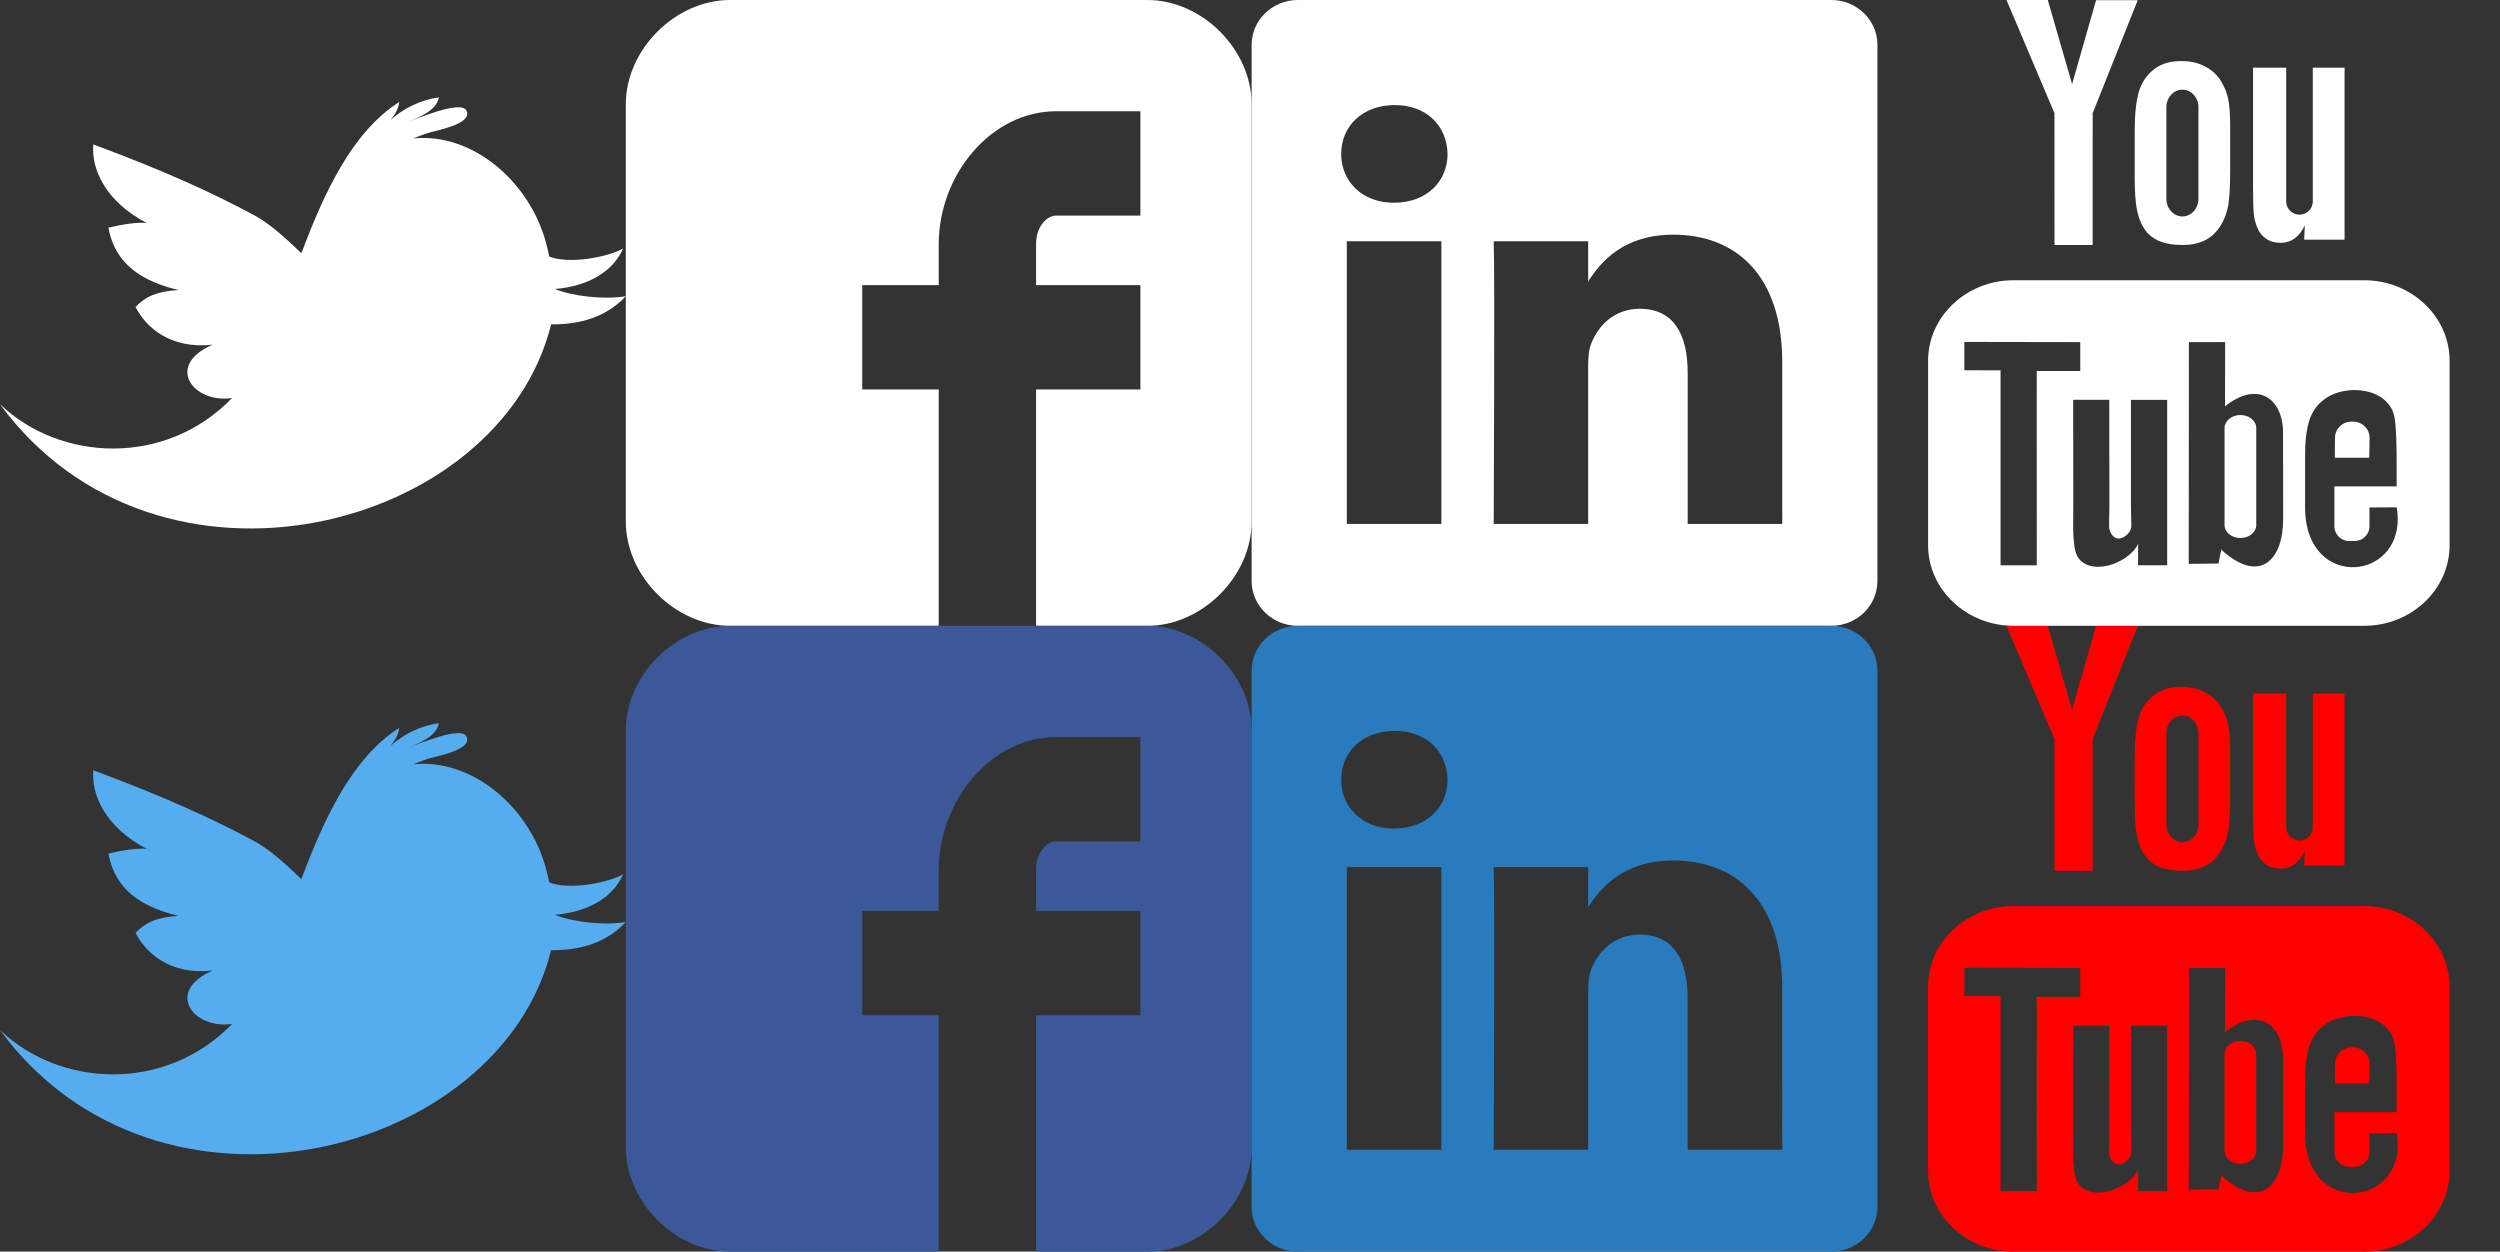 <?xml version="1.0" encoding="utf-8"?>
<!-- Generator: Adobe Illustrator 14.0.0, SVG Export Plug-In . SVG Version: 6.00 Build 43363)  -->
<!DOCTYPE svg PUBLIC "-//W3C//DTD SVG 1.1//EN" "http://www.w3.org/Graphics/SVG/1.1/DTD/svg11.dtd">
<svg version="1.1" id="Layer_1" xmlns="http://www.w3.org/2000/svg" xmlns:xlink="http://www.w3.org/1999/xlink" x="0px" y="0px"
	 width="127.834px" height="64px" viewBox="0 0 127.834 64" enable-background="new 0 0 127.834 64" xml:space="preserve">
<rect x="0" y="0" width="127.834" height="64" fill="#333333" stroke="none"/>
<path id="Twitter__x28_alt_x29__2_" fill="#FFFFFF" d="M28.375,14.778c1.795-0.148,3.016-0.965,3.484-2.074
	c-0.648,0.398-2.66,0.836-3.773,0.418c-0.053-0.258-0.113-0.508-0.172-0.73c-0.85-3.113-3.746-5.617-6.785-5.313
	c0.244-0.098,0.494-0.195,0.742-0.277c0.336-0.117,2.299-0.438,1.988-1.133c-0.262-0.605-2.656,0.461-3.109,0.602
	c0.596-0.223,1.582-0.605,1.688-1.293c-0.914,0.125-1.809,0.555-2.502,1.188c0.25-0.273,0.439-0.602,0.479-0.953
	c-2.435,1.555-3.856,4.691-5.007,7.734c-0.904-0.879-1.705-1.566-2.423-1.949C10.968,9.915,8.556,8.79,4.772,7.384
	c-0.115,1.25,0.618,2.918,2.737,4.023c-0.458-0.063-1.298,0.074-1.968,0.234c0.272,1.438,1.165,2.617,3.583,3.188
	c-1.104,0.074-1.675,0.324-2.194,0.867c0.505,0.996,1.732,2.172,3.941,1.93c-2.455,1.059-1,3.02,0.996,2.727
	C8.462,23.872,3.086,23.614,0,20.669c8.056,10.98,25.57,6.496,28.18-4.082c1.957,0.02,3.109-0.68,3.82-1.441
	C30.873,15.337,29.24,15.138,28.375,14.778z"/>
<path id="Facebook__x28_alt_x29__3_" fill="#FFFFFF" d="M64,5.334C64,2.533,61.469,0,58.668,0H37.335C34.531,0,32,2.533,32,5.334
	v21.334C32,29.471,34.531,32,37.335,32H48V19.914h-3.91V14.58H48V12.5c0-3.582,2.691-6.811,6-6.811h4.313v5.334H54
	c-0.473,0-1.021,0.572-1.021,1.432v2.125h5.334v5.334h-5.334V32h5.689C61.469,32,64,29.471,64,26.668V5.334z"/>
<path id="LinkedIn__x28_alt_x29__3_" fill="#FFFFFF" d="M93.637,0h-27.27C65.061,0,64,1.029,64,2.293v27.414
	C64,30.975,65.061,32,66.367,32h27.27C94.945,32,96,30.975,96,29.707V2.293C96,1.029,94.945,0,93.637,0z M73.702,26.789h-4.835
	V12.338h4.835V26.789z M71.285,10.365h-0.032c-1.62,0-2.673-1.109-2.673-2.496c0-1.416,1.083-2.496,2.736-2.496
	c1.654,0,2.67,1.08,2.703,2.496C74.02,9.256,72.971,10.365,71.285,10.365z M91.133,26.789h-4.836v-7.73
	c0-1.945-0.699-3.27-2.447-3.27c-1.338,0-2.132,0.895-2.478,1.758c-0.13,0.309-0.164,0.738-0.164,1.172v8.07h-4.83
	c0,0,0.062-13.094,0-14.451h4.83v2.051C81.85,13.404,82.996,12,85.564,12c3.182,0,5.567,2.064,5.567,6.504L91.133,26.789
	L91.133,26.789z M81.18,14.434c0.008-0.014,0.021-0.029,0.028-0.045v0.045H81.18z"/>
<path id="Twitter__x28_alt_x29__1_" fill="#55ACEE" d="M28.375,46.777c1.795-0.147,3.016-0.965,3.484-2.073
	c-0.648,0.397-2.66,0.836-3.773,0.418c-0.053-0.258-0.113-0.508-0.172-0.729c-0.85-3.113-3.746-5.617-6.785-5.313
	c0.244-0.099,0.494-0.195,0.742-0.277c0.336-0.116,2.299-0.438,1.988-1.133c-0.262-0.604-2.656,0.461-3.109,0.603
	c0.596-0.224,1.582-0.605,1.688-1.293c-0.914,0.125-1.809,0.555-2.502,1.188c0.25-0.273,0.439-0.602,0.479-0.953
	c-2.435,1.555-3.856,4.691-5.007,7.734c-0.904-0.879-1.705-1.566-2.423-1.949c-2.017-1.082-4.429-2.207-8.212-3.613
	c-0.115,1.25,0.618,2.918,2.737,4.023c-0.458-0.063-1.298,0.074-1.968,0.234c0.272,1.438,1.165,2.616,3.583,3.188
	c-1.104,0.074-1.675,0.324-2.194,0.867c0.505,0.996,1.732,2.172,3.941,1.93c-2.455,1.059-1,3.02,0.996,2.727
	C8.462,55.872,3.086,55.614,0,52.669c8.056,10.979,25.57,6.496,28.18-4.082c1.957,0.021,3.109-0.68,3.82-1.44
	C30.873,47.337,29.24,47.139,28.375,46.777z"/>
<path id="Facebook__x28_alt_x29__1_" fill="#3B5998" d="M64,37.334C64,34.533,61.469,32,58.668,32H37.335
	C34.531,32,32,34.533,32,37.334v21.334C32,61.471,34.531,64,37.335,64H48V51.914h-3.91V46.58H48V44.5c0-3.582,2.691-6.811,6-6.811
	h4.313v5.334H54c-0.473,0-1.021,0.571-1.021,1.432v2.125h5.334v5.334h-5.334V64h5.689C61.469,64,64,61.471,64,58.668V37.334z"/>
<path id="LinkedIn__x28_alt_x29__1_" fill="#287BBC" d="M93.637,32h-27.27C65.061,32,64,33.029,64,34.293v27.414
	C64,62.975,65.061,64,66.367,64h27.27C94.945,64,96,62.975,96,61.707V34.293C96,33.029,94.945,32,93.637,32z M73.702,58.789h-4.835
	V44.338h4.835V58.789z M71.285,42.365h-0.032c-1.62,0-2.673-1.109-2.673-2.496c0-1.416,1.083-2.496,2.736-2.496
	c1.654,0,2.67,1.08,2.703,2.496C74.02,41.256,72.971,42.365,71.285,42.365z M91.133,58.789h-4.836v-7.73
	c0-1.944-0.699-3.27-2.447-3.27c-1.338,0-2.132,0.895-2.478,1.758c-0.13,0.309-0.164,0.738-0.164,1.172v8.07h-4.83
	c0,0,0.062-13.094,0-14.451h4.83v2.051C81.85,45.404,82.996,44,85.564,44c3.182,0,5.567,2.064,5.567,6.504L91.133,58.789
	L91.133,58.789z M81.18,46.434c0.008-0.014,0.021-0.028,0.028-0.045v0.045H81.18z"/>
<path id="YouTube_2_" fill="#FF0000" d="M121.147,55.406h-1.758l0.008-1.02c0-0.453,0.375-0.824,0.828-0.824h0.111
	c0.457,0,0.83,0.371,0.83,0.824L121.147,55.406z M114.56,53.221c-0.445,0-0.811,0.301-0.811,0.666v4.961
	c0,0.363,0.365,0.664,0.811,0.664c0.447,0,0.811-0.301,0.811-0.664v-4.961C115.37,53.521,115.007,53.221,114.56,53.221z
	 M125.257,50.445v9.439c0,2.262-1.963,4.115-4.363,4.115h-17.939c-2.402,0-4.365-1.854-4.365-4.115v-9.439
	c0-2.264,1.963-4.115,4.365-4.115h17.939C123.294,46.33,125.257,48.182,125.257,50.445z M104.149,60.908l-0.003-9.939h2.226v-1.475
	l-5.928-0.01v1.449l1.852,0.004v9.971H104.149z M110.816,52.445h-1.854v5.311c0,0.77,0.047,1.152-0.001,1.289
	c-0.152,0.41-0.83,0.846-1.094,0.041c-0.045-0.141-0.006-0.564-0.006-1.295l-0.007-5.346h-1.845l0.005,5.264
	c0.002,0.807-0.018,1.408,0.007,1.682c0.045,0.48,0.028,1.045,0.476,1.365c0.835,0.604,2.435-0.09,2.834-0.947l-0.005,1.096h1.49
	V52.445z M116.747,58.527l-0.006-4.418c0-1.684-1.258-2.695-2.969-1.332l0.008-3.285l-1.854,0.004l-0.008,11.338l1.522-0.021
	l0.14-0.709C115.526,61.891,116.753,60.67,116.747,58.527z M122.552,57.941l-1.393,0.008c0,0.055,0,0.117,0,0.188v0.777
	c0,0.414-0.344,0.75-0.762,0.75h-0.273c-0.418,0-0.758-0.336-0.758-0.75v-0.09v-0.852v-1.102h3.184v-1.199
	c0-0.875-0.023-1.752-0.096-2.252c-0.229-1.584-2.451-1.834-3.572-1.023c-0.355,0.254-0.621,0.594-0.781,1.049
	c-0.156,0.455-0.234,1.078-0.234,1.867v2.633C117.866,62.328,123.185,61.709,122.552,57.941z M115.421,43.637
	c0.094,0.234,0.242,0.422,0.445,0.563c0.199,0.145,0.453,0.215,0.758,0.215c0.268,0,0.504-0.074,0.711-0.225
	c0.203-0.148,0.379-0.369,0.52-0.664l-0.035,0.729h2.066v-8.793h-1.625v6.844c0,0.371-0.307,0.672-0.68,0.672
	c-0.371,0-0.68-0.301-0.68-0.672v-6.844h-1.695v5.93c0,0.756,0.012,1.26,0.035,1.514C115.267,43.158,115.327,43.402,115.421,43.637z
	 M109.156,38.672c0-0.842,0.07-1.502,0.211-1.977c0.139-0.473,0.393-0.852,0.76-1.141c0.365-0.289,0.83-0.432,1.4-0.432
	c0.479,0,0.887,0.096,1.231,0.277c0.343,0.186,0.608,0.424,0.791,0.721c0.188,0.299,0.314,0.604,0.383,0.918
	c0.07,0.314,0.105,0.793,0.105,1.436v2.225c0,0.816-0.035,1.416-0.098,1.797c-0.063,0.383-0.199,0.734-0.406,1.066
	c-0.208,0.328-0.475,0.574-0.798,0.732c-0.324,0.158-0.697,0.234-1.119,0.234c-0.471,0-0.87-0.064-1.196-0.199
	c-0.327-0.137-0.582-0.34-0.762-0.611c-0.183-0.27-0.311-0.602-0.388-0.984c-0.077-0.385-0.115-0.963-0.115-1.734V38.672z
	 M110.774,42.164c0,0.5,0.372,0.904,0.82,0.904c0.452,0,0.821-0.404,0.821-0.904v-4.68c0-0.496-0.369-0.9-0.821-0.9
	c-0.448,0-0.82,0.404-0.82,0.9V42.164z M105.054,44.527h1.95l0.002-6.738l2.304-5.777h-2.131l-1.225,4.289L104.711,32H102.6
	l2.452,5.789L105.054,44.527z"/>
<path id="YouTube_1_" fill="#FFFFFF" d="M121.147,23.406h-1.758l0.008-1.02c0-0.453,0.375-0.824,0.828-0.824h0.111
	c0.457,0,0.83,0.371,0.83,0.824L121.147,23.406z M114.56,21.221c-0.445,0-0.811,0.301-0.811,0.666v4.961
	c0,0.363,0.365,0.664,0.811,0.664c0.447,0,0.811-0.301,0.811-0.664v-4.961C115.37,21.521,115.007,21.221,114.56,21.221z
	 M125.257,18.445v9.439c0,2.262-1.963,4.115-4.363,4.115h-17.939c-2.402,0-4.365-1.854-4.365-4.115v-9.439
	c0-2.264,1.963-4.115,4.365-4.115h17.939C123.294,14.33,125.257,16.182,125.257,18.445z M104.149,28.908l-0.003-9.939h2.226v-1.475
	l-5.928-0.01v1.449l1.852,0.004v9.971H104.149z M110.816,20.445h-1.854v5.311c0,0.77,0.047,1.152-0.001,1.289
	c-0.152,0.41-0.83,0.846-1.094,0.041c-0.045-0.141-0.006-0.564-0.006-1.295l-0.007-5.346h-1.845l0.005,5.264
	c0.002,0.807-0.018,1.408,0.007,1.682c0.045,0.48,0.028,1.045,0.476,1.365c0.835,0.604,2.435-0.09,2.834-0.947l-0.005,1.096h1.49
	V20.445z M116.747,26.527l-0.006-4.418c0-1.684-1.258-2.695-2.969-1.332l0.008-3.285l-1.854,0.004l-0.008,11.338l1.522-0.021
	l0.14-0.709C115.526,29.891,116.753,28.67,116.747,26.527z M122.552,25.941l-1.393,0.008c0,0.055,0,0.117,0,0.188v0.777
	c0,0.414-0.344,0.75-0.762,0.75h-0.273c-0.418,0-0.758-0.336-0.758-0.75v-0.09v-0.852v-1.102h3.184v-1.199
	c0-0.875-0.023-1.752-0.096-2.252c-0.229-1.584-2.451-1.834-3.572-1.023c-0.355,0.254-0.621,0.594-0.781,1.049
	c-0.156,0.455-0.234,1.078-0.234,1.867v2.633C117.866,30.328,123.185,29.709,122.552,25.941z M115.421,11.637
	c0.094,0.234,0.242,0.422,0.445,0.563c0.199,0.145,0.453,0.215,0.758,0.215c0.268,0,0.504-0.074,0.711-0.225
	c0.203-0.148,0.379-0.369,0.52-0.664l-0.035,0.729h2.066V3.461h-1.625v6.844c0,0.371-0.307,0.672-0.68,0.672
	c-0.371,0-0.68-0.301-0.68-0.672V3.461h-1.695v5.93c0,0.756,0.012,1.26,0.035,1.514C115.267,11.158,115.327,11.402,115.421,11.637z
	 M109.156,6.672c0-0.842,0.07-1.502,0.211-1.977c0.139-0.473,0.393-0.852,0.76-1.141c0.365-0.289,0.83-0.432,1.4-0.432
	c0.479,0,0.887,0.096,1.231,0.277c0.343,0.186,0.608,0.424,0.791,0.721c0.188,0.299,0.314,0.604,0.383,0.918
	c0.07,0.314,0.105,0.793,0.105,1.436v2.225c0,0.816-0.035,1.416-0.098,1.797c-0.063,0.383-0.199,0.734-0.406,1.066
	c-0.208,0.328-0.475,0.574-0.798,0.732c-0.324,0.158-0.697,0.234-1.119,0.234c-0.471,0-0.87-0.064-1.196-0.199
	c-0.327-0.137-0.582-0.34-0.762-0.611c-0.183-0.27-0.311-0.602-0.388-0.984c-0.077-0.385-0.115-0.963-0.115-1.734V6.672z
	 M110.774,10.164c0,0.5,0.372,0.904,0.82,0.904c0.452,0,0.821-0.404,0.821-0.904v-4.68c0-0.496-0.369-0.9-0.821-0.9
	c-0.448,0-0.82,0.404-0.82,0.9V10.164z M105.054,12.527h1.95l0.002-6.738l2.304-5.777h-2.131l-1.225,4.289L104.711,0H102.6
	l2.452,5.789L105.054,12.527z"/>
</svg>

